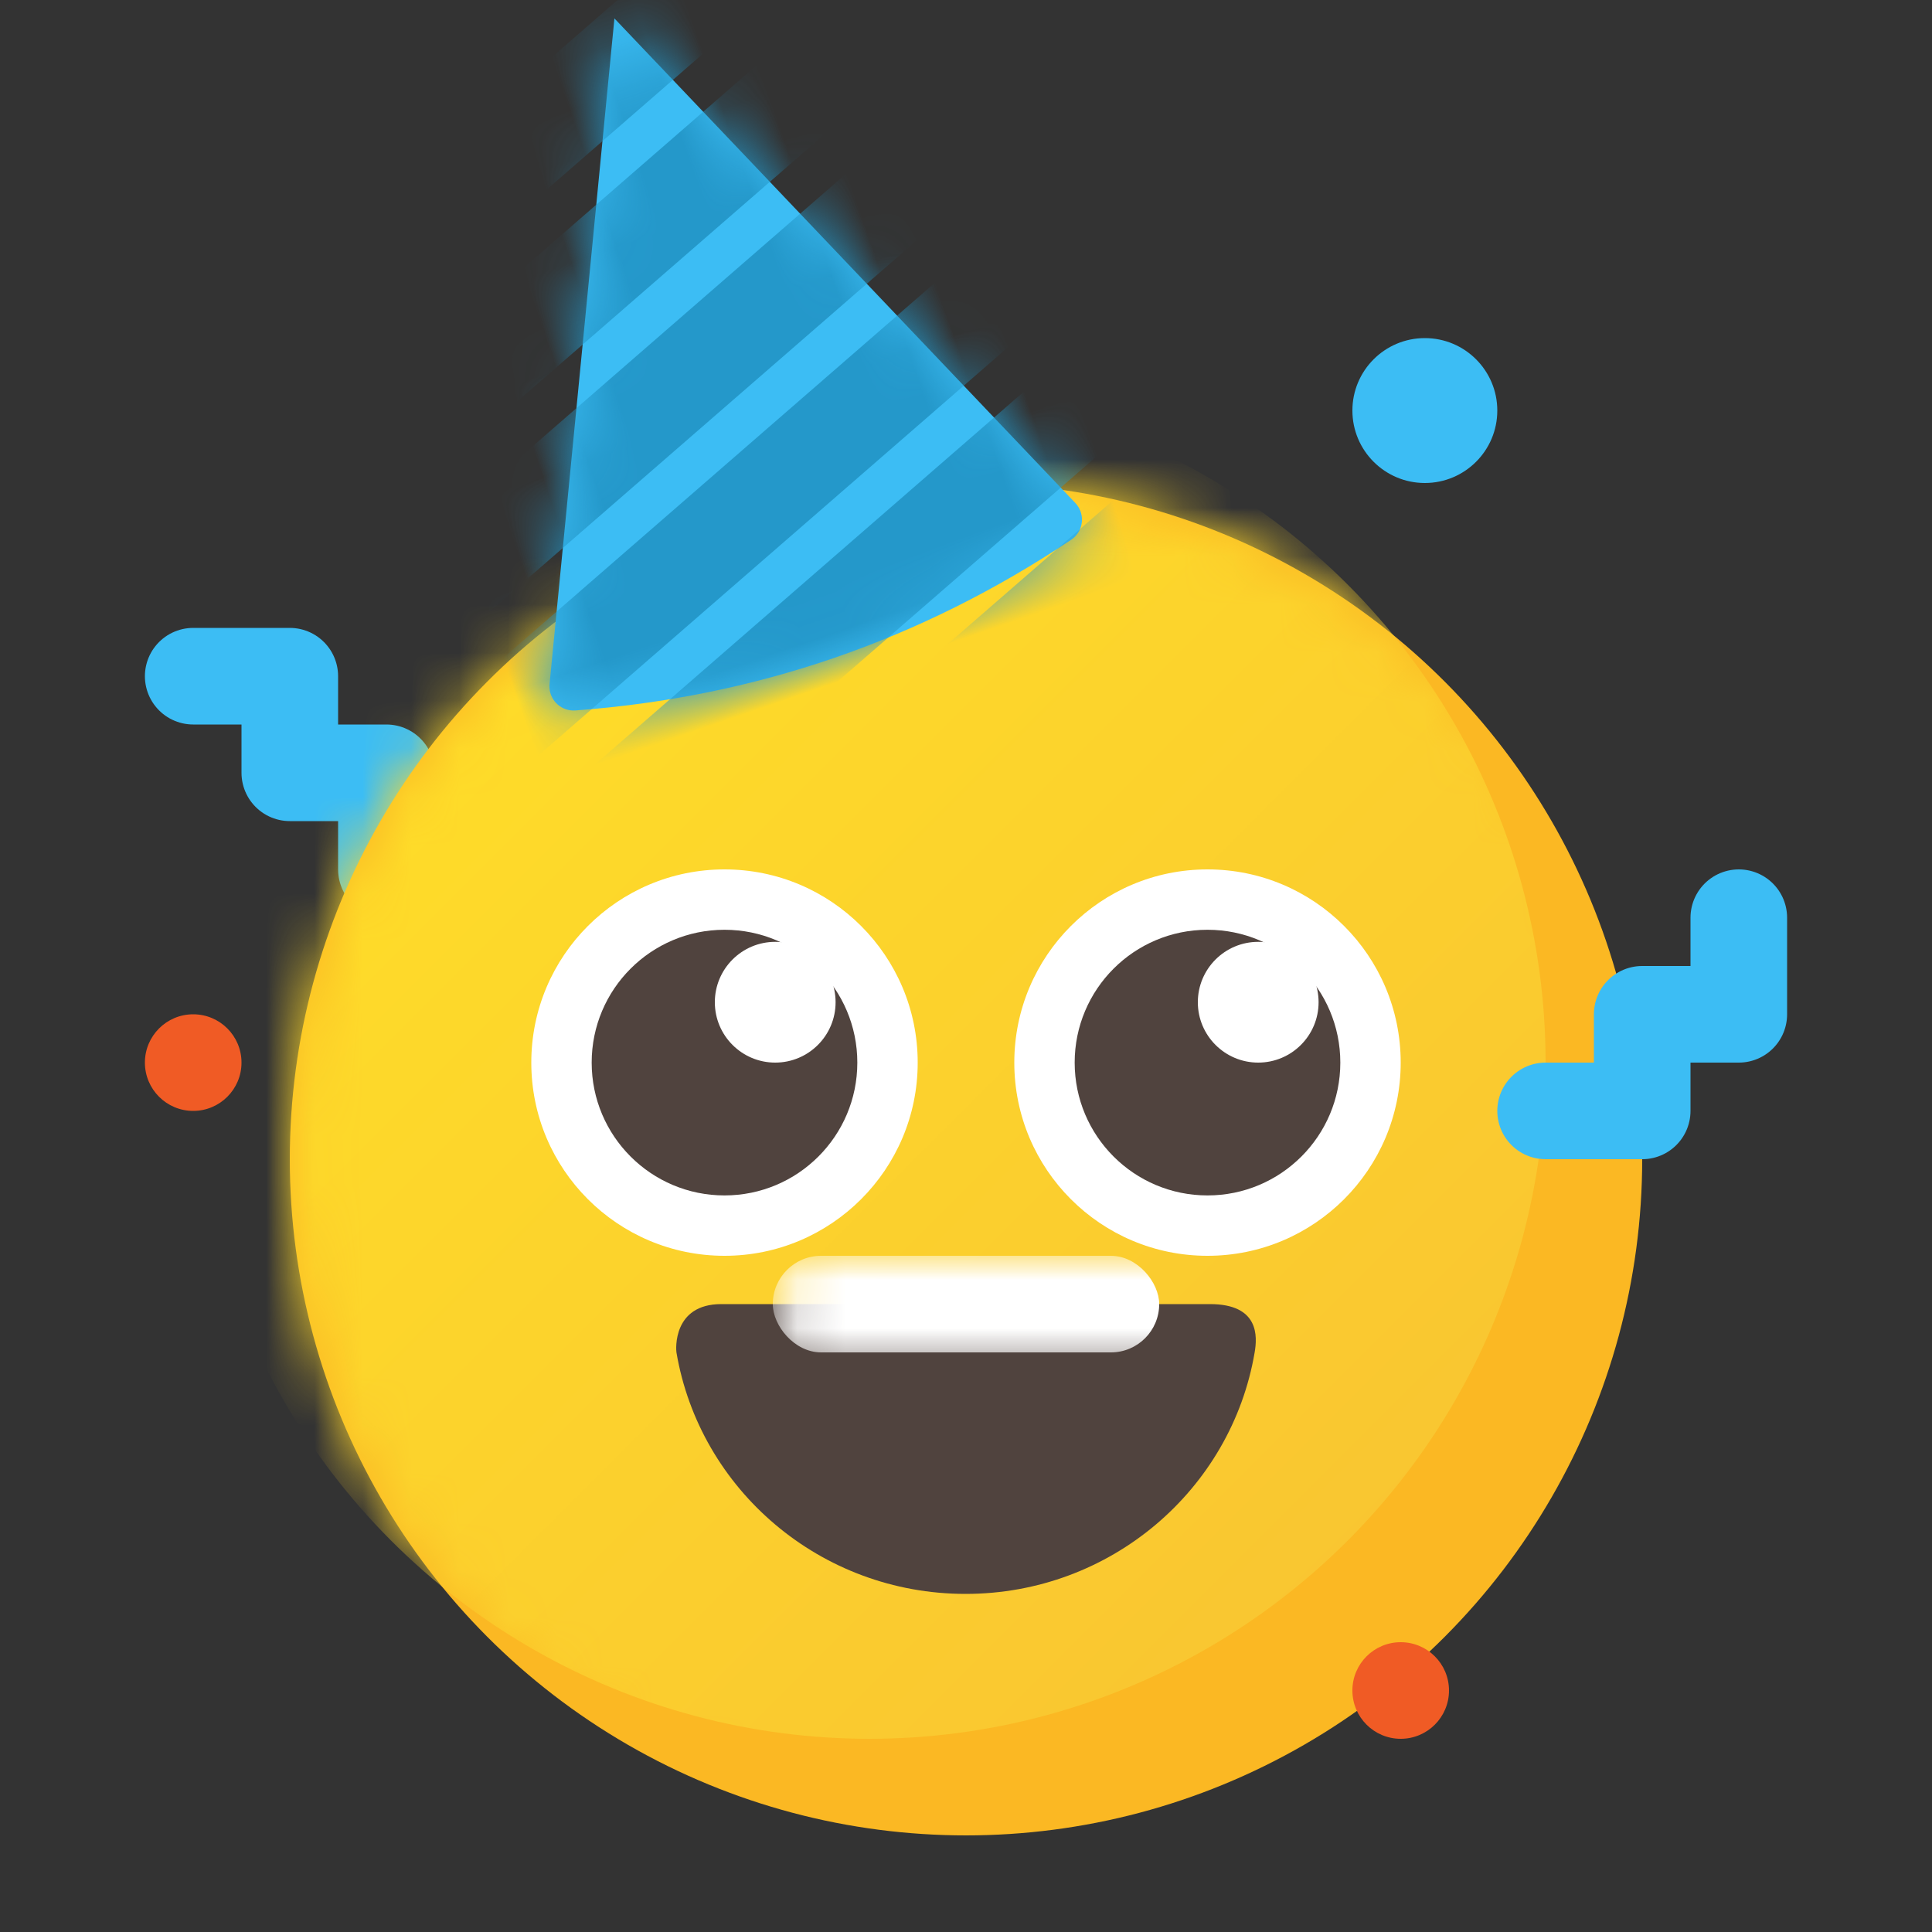 <!--
  - Copyright (c) 2024. Devtron Inc.
  -
  - Licensed under the Apache License, Version 2.0 (the "License");
  - you may not use this file except in compliance with the License.
  - You may obtain a copy of the License at
  -
  -     http://www.apache.org/licenses/LICENSE-2.0
  -
  - Unless required by applicable law or agreed to in writing, software
  - distributed under the License is distributed on an "AS IS" BASIS,
  - WITHOUT WARRANTIES OR CONDITIONS OF ANY KIND, either express or implied.
  - See the License for the specific language governing permissions and
  - limitations under the License.
  -->

<svg data-style-override="false" viewBox="0 0 40 40" version="1.1" xmlns="http://www.w3.org/2000/svg" xmlns:xlink="http://www.w3.org/1999/xlink">
    <rect x="0" y="0" width="40" height="40" fill="#333333" stroke="none"/>
    <title>ic-smiley-party</title>
    <defs>
        <circle id="path-1" cx="14" cy="14" r="14"></circle>
        <linearGradient x1="0%" y1="0%" x2="100%" y2="100%" id="linearGradient-3">
            <stop stop-color="#FEDB29" offset="0%"></stop>
            <stop stop-color="#FEDB29" offset="24.324%"></stop>
            <stop stop-color="#F9C631" offset="86.007%"></stop>
            <stop stop-color="#F9C631" offset="100%"></stop>
        </linearGradient>
        <path d="M5.991,6 C8.998,6 11.494,3.838 11.976,1.001 C12.032,0.676 12.076,0 11.051,0 C7.041,0 5.069,0 0.934,0 C-0.078,0 -0.005,0.946 0.005,1 C0.486,3.838 2.983,6 5.991,6 Z" id="path-4"></path>
        <path d="M6,0 L11.756,12.592 C11.871,12.843 11.761,13.14 11.51,13.255 C11.484,13.267 11.457,13.276 11.429,13.284 C9.62,13.761 7.81,14 6,14 C4.19,14 2.38,13.761 0.571,13.284 C0.304,13.213 0.144,12.94 0.215,12.673 C0.222,12.645 0.232,12.618 0.244,12.592 L6,0 L6,0 Z" id="path-6"></path>
    </defs>
    <g id="Deployment-Metrics" stroke="none" stroke-width="1" fill="none" fill-rule="evenodd">
        <g id="ic-smiley-party">
            <polyline id="Path-4" stroke="#3CBDF4" stroke-width="2" stroke-linecap="round" stroke-linejoin="round" transform="translate(6, 16) scale(1, -1) translate(-6, -16) " points="4 18 6 18 6 16 8 16 8 14"></polyline>
            <g id="Group" transform="translate(6, 10)">
                <mask id="mask-2" fill="white">
                    <use xlink:href="#path-1"></use>
                </mask>
                <use id="Mask" fill="#FBB823" xlink:href="#path-1"></use>
                <circle id="Oval" fill="url(#linearGradient-3)" mask="url(#mask-2)" cx="12" cy="12" r="14"></circle>
            </g>
            <g id="Group-35" transform="translate(11, 18)">
                <g id="Group-34">
                    <circle id="Oval" fill="#FFFFFF" cx="4" cy="4" r="4"></circle>
                    <circle id="Oval" fill="#50433E" cx="4" cy="4" r="2.75"></circle>
                    <circle id="Oval" fill="#FFFFFF" cx="5.05" cy="2.75" r="1.25"></circle>
                </g>
                <g id="Group-34" transform="translate(10, 0)">
                    <circle id="Oval" fill="#FFFFFF" cx="4" cy="4" r="4"></circle>
                    <circle id="Oval" fill="#50433E" cx="4" cy="4" r="2.75"></circle>
                    <circle id="Oval" fill="#FFFFFF" cx="5.05" cy="2.75" r="1.25"></circle>
                </g>
            </g>
            <g id="Oval-2" transform="translate(14, 27)">
                <mask id="mask-5" fill="white">
                    <use xlink:href="#path-4"></use>
                </mask>
                <use id="Mask" fill="#50433E" xlink:href="#path-4"></use>
                <rect id="Rectangle" fill="#FFFFFF" mask="url(#mask-5)" x="2" y="-1" width="8" height="2" rx="1"></rect>
                <circle id="Oval" fill="#F05B25" mask="url(#mask-5)" cx="6" cy="8" r="4"></circle>
            </g>
            <g id="Group-36" transform="translate(15, 7) rotate(-19) translate(-15, -7) translate(9, 0)">
                <mask id="mask-7" fill="white">
                    <use xlink:href="#path-6"></use>
                </mask>
                <use id="Mask" fill="#3CBDF4" xlink:href="#path-6"></use>
                <path d="M13.308,12.474 L14.057,14.328 L-0.778,20.322 L-1.527,18.468 L13.308,12.474 Z M13.363,9.313 L14.112,11.168 L-0.723,17.161 L-1.472,15.307 L13.363,9.313 Z M13.418,6.153 L14.168,8.007 L-0.667,14.001 L-1.417,12.146 L13.418,6.153 Z M13.474,2.992 L14.223,4.847 L-0.612,10.84 L-1.361,8.986 L13.474,2.992 Z M13.529,-0.168 L14.278,1.686 L-0.557,7.68 L-1.306,5.825 L13.529,-0.168 Z M13.584,-3.329 L14.333,-1.475 L-0.501,4.519 L-1.251,2.665 L13.584,-3.329 Z M13.64,-6.49 L14.389,-4.635 L-0.446,1.359 L-1.195,-0.496 L13.64,-6.49 Z" id="Combined-Shape" fill="#2498CA" mask="url(#mask-7)"></path>
            </g>
            <circle id="Oval" fill="#3CBDF4" cx="29.5" cy="8.5" r="1.5"></circle>
            <circle id="Oval" fill="#F05B25" cx="29" cy="35" r="1"></circle>
            <circle id="Oval" fill="#F05B25" cx="4" cy="22" r="1"></circle>
            <polyline id="Path-4" stroke="#3CBDF4" stroke-width="2" stroke-linecap="round" stroke-linejoin="round" points="32 23 34 23 34 21 36 21 36 19"></polyline>
        </g>
    </g>
</svg>
